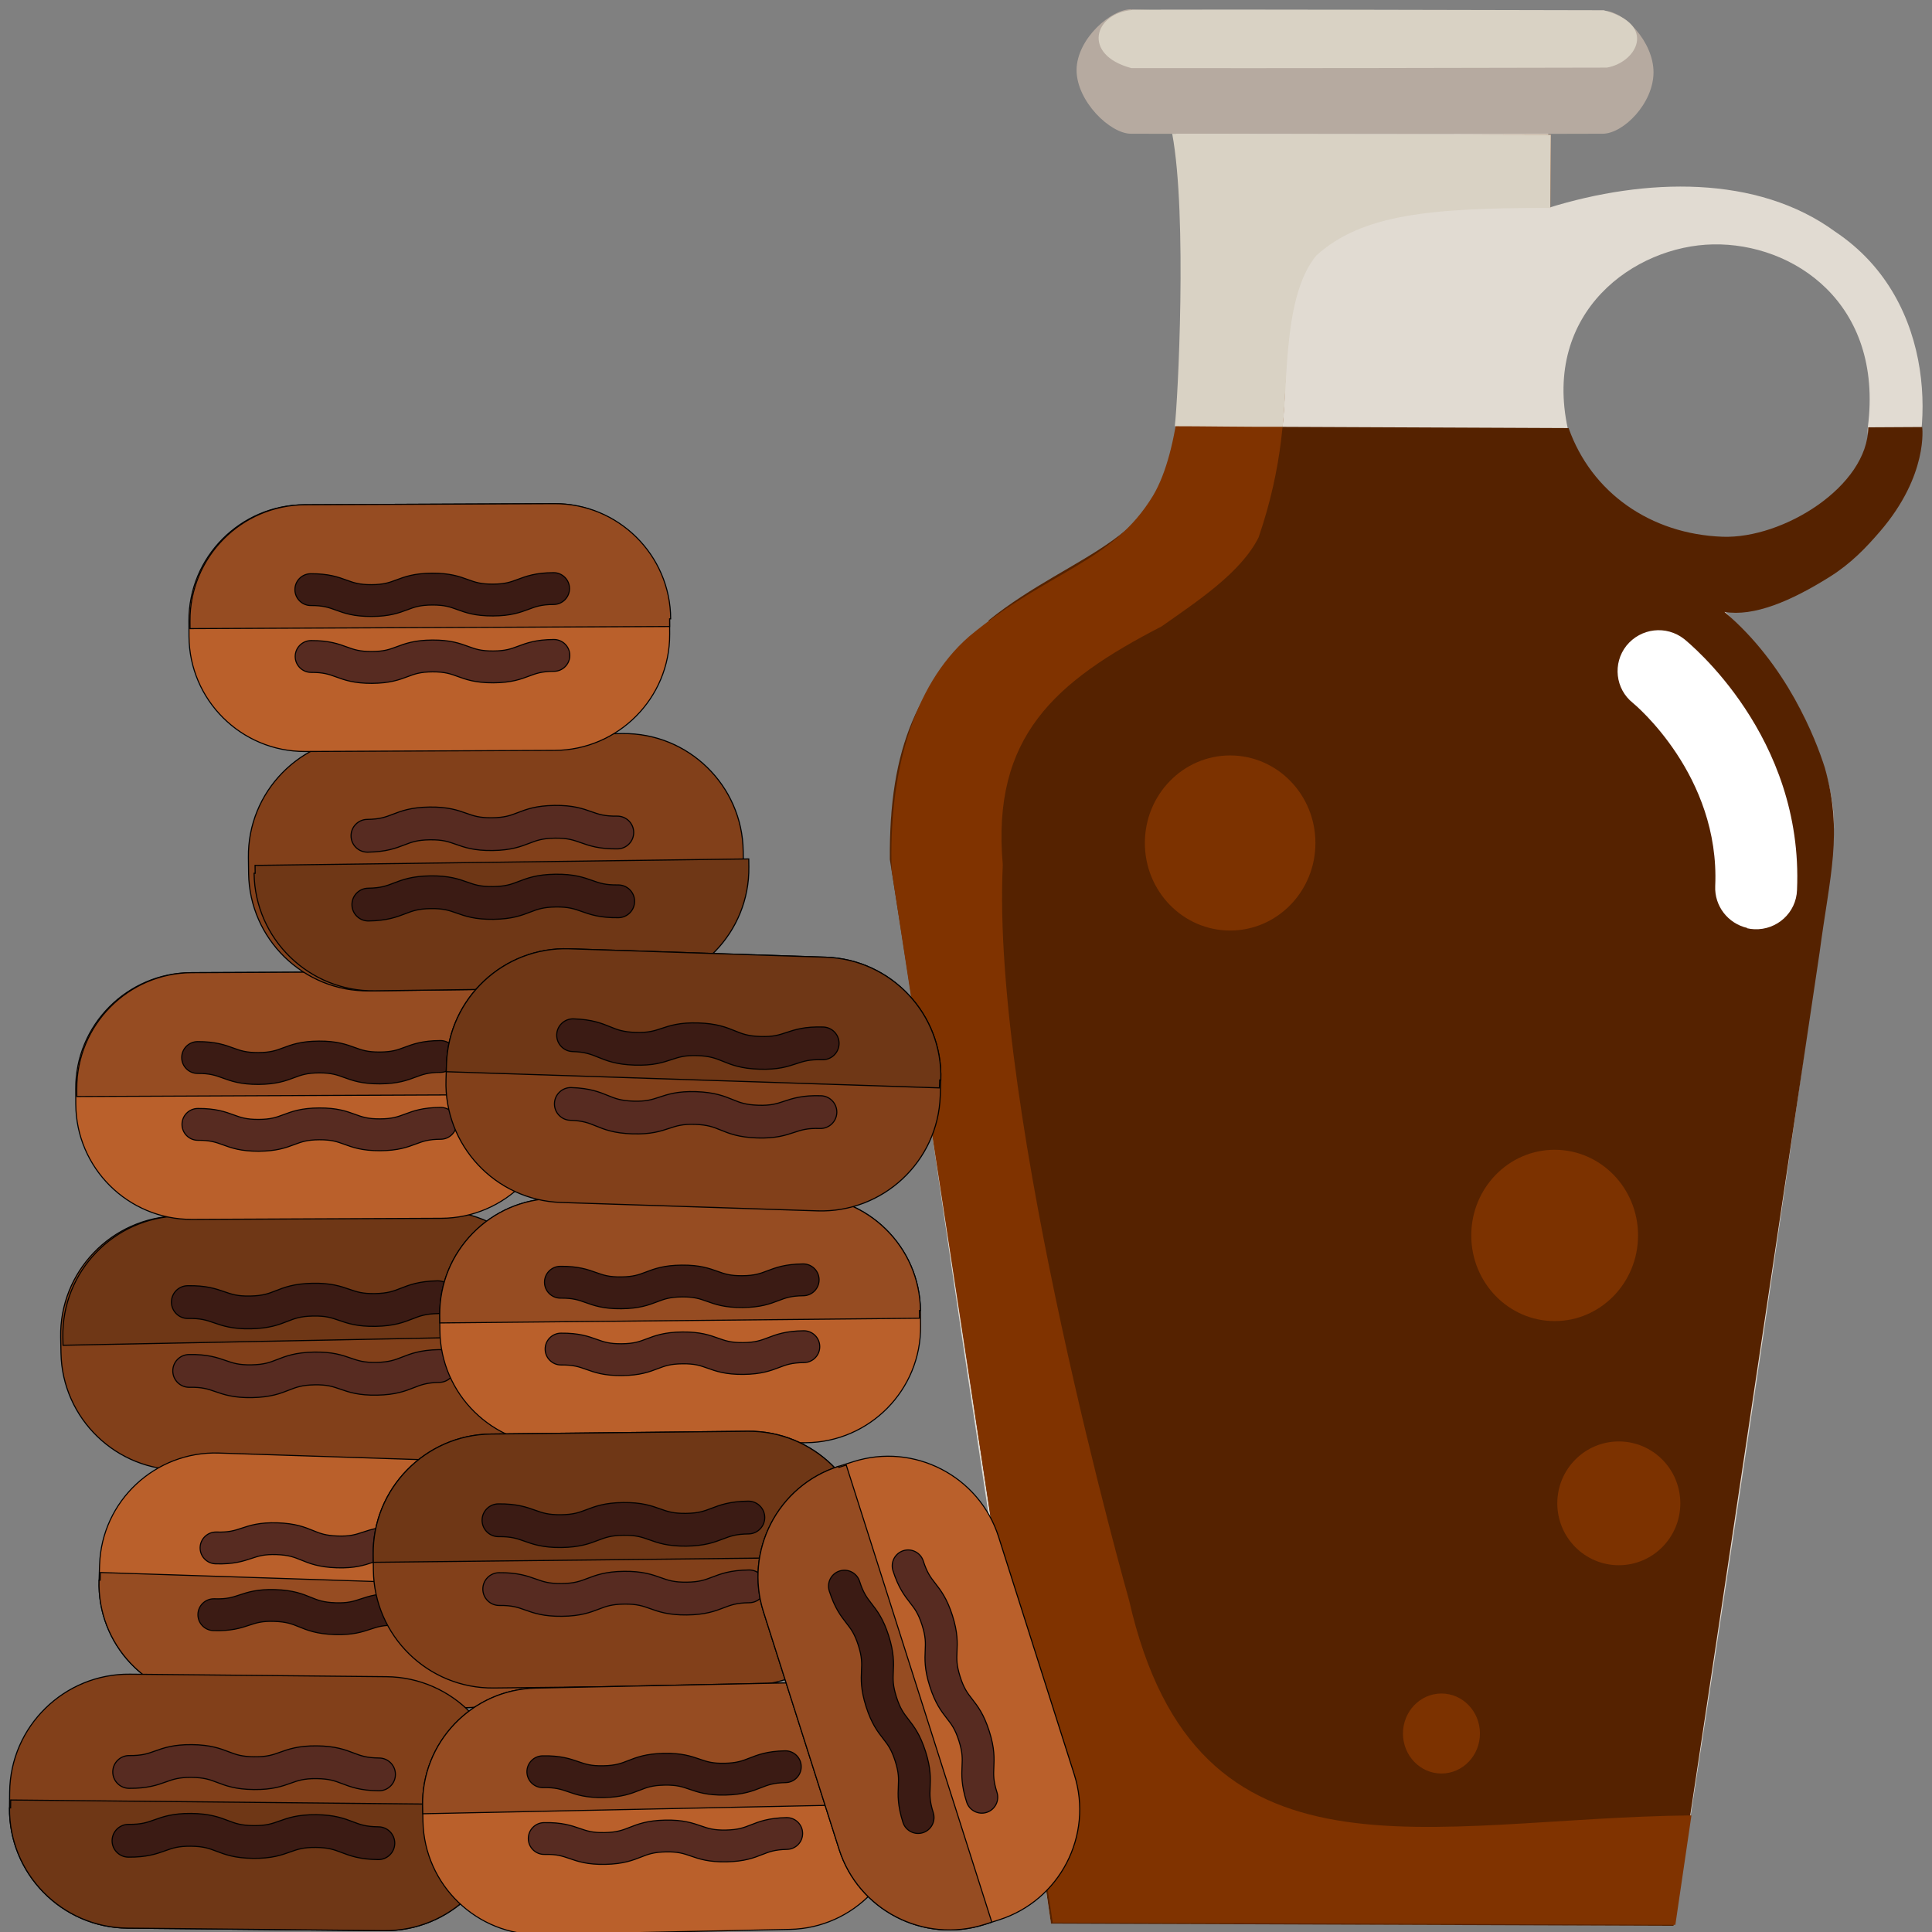 <svg width="512mm" height="512mm" version="1.1" viewBox="0 0 512 512" xmlns="http://www.w3.org/2000/svg"><rect x="0" y="0" width="512" height="512" fill="#808080" stroke="none"/><g transform="translate(-369 -5.6)"><path d="m680 35.7 99.3 0.595s-0.016 17.1 0 24.4c25.8-8.02 55.4-8.81 76 6.27 27.8 18.5 26 55.4 18.2 69.9-1.7 3.17-10.4-11.4-9.5-18.1 4.2-32.9-19.8-48.8-41-48.4-20.8 0.37-45.3 17.8-38.5 48.9 4.56 20.8 47.7 49.3 41.7 48.4 8.72 9.54 16.4 18.2 21.4 29.1 4.53 9.98 8.54 21.2 7.13 32.1-13.1 101-42.2 287-42.2 287l-165-0.595s-28.9-186-42.2-285c-0.711-5.31 0.265-12.8 1.43-18.2 1.45-6.67 3.52-11.1 6.89-16.9 7.47-12.7 14.9-24.5 26.8-31.5 14.8-8.65 26.5-13.8 33.6-22.4 4.45-5.4 5.22-12.1 6.28-18.6 4.66-28.4 0-86.2 0-86.2z" style="fill:#e1dbd2"/><path d="m631 170c22.7-18.3 48.5-21.2 49.7-51.4l104 0.444c6.05 17.1 21.7 28.1 40.8 28.8 16.1 0.574 38.5-13.4 38.6-29 1.99-0.014 12.3-0.086 14.3-0.078 0 0 1.73 12.7-11.2 27.7-3.69 4.28-7.65 8.46-13.3 12-10.3 6.46-20.1 10.6-27.9 9.3 16.6 14 24.2 33.7 26.6 41.3 4.88 17.3 1.31 28.5-1.38 48.9-13 87.7-38.7 258-38.7 258l-165-0.595s-27.4-186-42.7-282c-0.267-29.6 7.46-47.4 26.3-62.6z" style="fill:#520"/><path d="m669 8.17c32 0.712 80 0.131 125 0.272 5.39 0.017 13.2 8.27 13.2 16.3-9e-3 8.25-7.98 16.3-13.5 16.3-37.4 0.136-81.3 0.108-125 0-5.5-0.014-14.4-8.61-14.4-16.9 0.076-8.26 9.16-16.2 14.6-16.1z" style="fill:#b6aaa0"/><path d="m669 8.17c32.3-0.107 80 0.071 125 0.147 14.4 3.82 8.67 13.9 0.805 15.2-37.4 0.073-82.4 0.187-126 0.129-13.2-3.55-9.84-14.6 0.272-15.4z" style="fill:#d9d2c4"/><ellipse cx="798" cy="404" rx="16.3" ry="16.4" style="fill:#803300;opacity:.923"/><ellipse cx="751" cy="465" rx="10.2" ry="10.6" style="fill:#803300;opacity:.923"/><ellipse cx="781" cy="333" rx="22.1" ry="22.7" style="fill:#803300;opacity:.923"/><path d="m780 41.3-0.152 19.4c-31.8-1.26-54.9 1.83-62.6 11.8-13.6 17.5-1.54 37-14.7 75.5-4.67 9.36-16.2 16.9-25.7 23.6-28.3 14.6-45.1 29.2-42.1 63.2-3.15 65.8 33.5 195 33.5 195 17.9 78.6 79 57.6 149 56.9l-4.26 29-165-0.588-42.7-279c-0.782-25 5.37-48.7 20.6-61.9 20.9-17.4 37.9-19.4 48.7-37.3 14.2-23.9 6.13-95.3 6.13-95.3z" style="fill:#803300"/><path d="m780 41.3-0.152 19.4c-31.8-0.008-49.9 1.67-62 12.6-8.69 10.5-7.51 32.7-8.92 45.4-6.65 0.085-23.6-0.168-28.6-0.144 0.799-6.35 3.36-55.9-0.679-77.5z" style="fill:#d9d2c4"/><ellipse cx="695" cy="229" rx="22.6" ry="23.2" style="fill:#803300;opacity:.923"/></g><path d="m463 246c0.625 0.141 1.25 0.226 1.93 0.254 5.99 0.255 11.1-4.38 11.3-10.4 1.79-40.8-28.6-65.4-29.9-66.5-4.75-3.72-11.5-2.93-15.3 1.75-3.72 4.69-2.95 11.5 1.72 15.2 0.462 0.371 23.1 19.2 21.8 48.5-0.239 5.33 3.41 9.93 8.45 11.1z" style="fill:#fff;stroke-width:10.9"/><g stroke="null"><g transform="matrix(.916 -.018 -.018 -.916 -331 692)"><g transform="matrix(.316 0 0 .316 -878 -673)" stroke="null"><g stroke="null"><path d="m4e3 3272v-14.5c0-59.9 48.7-109 109-109h235c59.9 0 109 48.7 109 109v14.5c0 59.9-48.7 109-109 109h-235c-59.9 0-109-48.7-109-109z" fill="#82401a"/><path d="m4454 3272v-7.25h-452v7.25c0 59.9 48.7 109 109 109h235c59.9 0 109-48.7 109-109z" fill="#6f3716"/><path d="m4102 3302c0-8.28 6.72-15 15-15 11.6 0 16.8-1.92 23.4-4.35 7.89-2.91 16.8-6.21 33.8-6.21s25.9 3.3 33.8 6.21c6.59 2.43 11.8 4.35 23.4 4.35 11.6 0 16.8-1.92 23.4-4.35 7.89-2.91 16.8-6.21 33.8-6.21s25.9 3.3 33.8 6.21c6.59 2.43 11.8 4.35 23.4 4.35 8.28 0 15 6.72 15 15s-6.72 15-15 15c-17 0-25.9-3.3-33.8-6.21-6.59-2.43-11.8-4.35-23.4-4.35-11.6 0-16.8 1.92-23.4 4.35-7.89 2.91-16.8 6.21-33.8 6.21s-25.9-3.3-33.8-6.21c-6.59-2.43-11.8-4.35-23.4-4.35s-16.8 1.92-23.4 4.35c-7.89 2.91-16.8 6.21-33.8 6.21-8.28 0-15-6.72-15-15z" fill="#3b1b14"/><path d="m4102 3239c0-8.28 6.72-15 15-15 11.6 0 16.8-1.92 23.4-4.35 7.89-2.91 16.8-6.21 33.8-6.21s25.9 3.3 33.8 6.21c6.59 2.43 11.8 4.35 23.4 4.35 11.6 0 16.8-1.92 23.4-4.35 7.89-2.91 16.8-6.21 33.8-6.21s25.9 3.3 33.8 6.21c6.59 2.43 11.8 4.35 23.4 4.35 8.28 0 15 6.72 15 15s-6.72 15-15 15c-17 0-25.9-3.3-33.8-6.21-6.59-2.43-11.8-4.35-23.4-4.35-11.6 0-16.8 1.92-23.4 4.35-7.89 2.91-16.8 6.21-33.8 6.21s-25.9-3.3-33.8-6.21c-6.59-2.43-11.8-4.35-23.4-4.35s-16.8 1.92-23.4 4.35c-7.89 2.91-16.8 6.21-33.8 6.21-8.28 0-15-6.72-15-15z" fill="#572b21"/></g></g></g><g transform="matrix(-.004 -.916 -.916 .004 426 506)"><g transform="matrix(.307 0 0 .307 -814 -633)" stroke="null"><g stroke="null"><path d="m3431 3502h-14.5c-59.9 0-109-48.7-109-109v-235c0-59.9 48.7-109 109-109h14.5c59.9 0 109 48.7 109 109v235c0 59.9-48.7 109-109 109z" fill="#ba602b"/><path d="m3431 3049h-7.25v452h7.25c59.9 0 109-48.7 109-109v-235c0-59.9-48.7-109-109-109z" fill="#964c22"/><path d="m3460 3402c-8.28 0-15-6.72-15-15 0-11.6-1.92-16.8-4.35-23.4-2.91-7.89-6.21-16.8-6.21-33.8s3.3-25.9 6.21-33.8c2.43-6.59 4.35-11.8 4.35-23.4s-1.92-16.8-4.35-23.4c-2.91-7.89-6.21-16.8-6.21-33.8s3.3-25.9 6.21-33.8c2.43-6.59 4.35-11.8 4.35-23.4 0-8.28 6.72-15 15-15s15 6.72 15 15c0 17-3.3 25.9-6.21 33.8-2.43 6.59-4.35 11.8-4.35 23.4 0 11.6 1.92 16.8 4.35 23.4 2.91 7.89 6.21 16.8 6.21 33.8s-3.3 25.9-6.21 33.8c-2.43 6.59-4.35 11.8-4.35 23.4s1.92 16.8 4.35 23.4c2.91 7.89 6.21 16.8 6.21 33.8 0 8.28-6.72 15-15 15z" fill="#3b1b14"/><path d="m3397 3402c-8.28 0-15-6.72-15-15 0-11.6-1.92-16.8-4.35-23.4-2.91-7.89-6.21-16.8-6.21-33.8s3.3-25.9 6.21-33.8c2.43-6.59 4.35-11.8 4.35-23.4s-1.92-16.8-4.35-23.4c-2.91-7.89-6.21-16.8-6.21-33.8s3.3-25.9 6.21-33.8c2.43-6.59 4.35-11.8 4.35-23.4 0-8.28 6.72-15 15-15s15 6.72 15 15c0 17-3.3 25.9-6.21 33.8-2.43 6.59-4.35 11.8-4.35 23.4 0 11.6 1.92 16.8 4.35 23.4 2.91 7.89 6.21 16.8 6.21 33.8s-3.3 25.9-6.21 33.8c-2.43 6.59-4.35 11.8-4.35 23.4s1.92 16.8 4.35 23.4c2.91 7.89 6.21 16.8 6.21 33.8 0 8.28-6.72 15-15 15z" fill="#572b21"/></g></g></g><g transform="matrix(-.03 .915 .915 .03 -268 9.65)"><g transform="matrix(.307 0 0 .307 -814 -633)" stroke="null"><g stroke="null"><path d="m4072 3609h-14.5c-59.9 0-109-48.7-109-109v-235c0-59.9 48.7-109 109-109h14.5c59.9 0 109 48.7 109 109v235c0 59.9-48.7 109-109 109z" fill="#ba602b"/><path d="m4072 3157h-7.25v452h7.25c59.9 0 109-48.7 109-109v-235c0-59.9-48.7-109-109-109z" fill="#964c22"/><path d="m4101 3509c-8.28 0-15-6.72-15-15 0-11.6-1.92-16.8-4.35-23.4-2.91-7.89-6.21-16.8-6.21-33.8s3.3-25.9 6.21-33.8c2.43-6.59 4.35-11.8 4.35-23.4s-1.92-16.8-4.35-23.4c-2.91-7.89-6.21-16.8-6.21-33.8s3.3-25.9 6.21-33.8c2.43-6.59 4.35-11.8 4.35-23.4 0-8.28 6.72-15 15-15s15 6.72 15 15c0 17-3.3 25.9-6.21 33.8-2.43 6.59-4.35 11.8-4.35 23.4 0 11.6 1.92 16.8 4.35 23.4 2.91 7.89 6.21 16.8 6.21 33.8s-3.3 25.9-6.21 33.8c-2.43 6.59-4.35 11.8-4.35 23.4s1.92 16.8 4.35 23.4c2.91 7.89 6.21 16.8 6.21 33.8 0 8.28-6.72 15-15 15z" fill="#3b1b14"/><path d="m4038 3509c-8.28 0-15-6.72-15-15 0-11.6-1.92-16.8-4.35-23.4-2.91-7.89-6.21-16.8-6.21-33.8s3.3-25.9 6.21-33.8c2.43-6.59 4.35-11.8 4.35-23.4s-1.92-16.8-4.35-23.4c-2.91-7.89-6.21-16.8-6.21-33.8s3.3-25.9 6.21-33.8c2.43-6.59 4.35-11.8 4.35-23.4 0-8.28 6.72-15 15-15s15 6.72 15 15c0 17-3.3 25.9-6.21 33.8-2.43 6.59-4.35 11.8-4.35 23.4 0 11.6 1.92 16.8 4.35 23.4 2.91 7.89 6.21 16.8 6.21 33.8s-3.3 25.9-6.21 33.8c-2.43 6.59-4.35 11.8-4.35 23.4s1.92 16.8 4.35 23.4c2.91 7.89 6.21 16.8 6.21 33.8 0 8.28-6.72 15-15 15z" fill="#572b21"/></g></g></g><g transform="matrix(-.009 -.916 -.916 .009 556 620)"><g transform="matrix(.307 0 0 .307 -814 -633)" stroke="null"><g stroke="null"><path d="m3632 3615h-14.5c-59.9 0-109-48.7-109-109v-235c0-59.9 48.7-109 109-109h14.5c59.9 0 109 48.7 109 109v235c0 59.9-48.7 109-109 109z" fill="#ba602b"/><path d="m3632 3163h-7.25v452h7.25c59.9 0 109-48.7 109-109v-235c0-59.9-48.7-109-109-109z" fill="#964c22"/><path d="m3662 3516c-8.28 0-15-6.72-15-15 0-11.6-1.92-16.8-4.35-23.4-2.91-7.89-6.21-16.8-6.21-33.8s3.3-25.9 6.21-33.8c2.43-6.59 4.35-11.8 4.35-23.4s-1.92-16.8-4.35-23.4c-2.91-7.89-6.21-16.8-6.21-33.8s3.3-25.9 6.21-33.8c2.43-6.59 4.35-11.8 4.35-23.4 0-8.28 6.72-15 15-15s15 6.72 15 15c0 17-3.3 25.9-6.21 33.8-2.43 6.59-4.35 11.8-4.35 23.4 0 11.6 1.92 16.8 4.35 23.4 2.91 7.89 6.21 16.8 6.21 33.8s-3.3 25.9-6.21 33.8c-2.43 6.59-4.35 11.8-4.35 23.4s1.92 16.8 4.35 23.4c2.91 7.89 6.21 16.8 6.21 33.8 0 8.28-6.72 15-15 15z" fill="#3b1b14"/><path d="m3599 3516c-8.28 0-15-6.72-15-15 0-11.6-1.92-16.8-4.35-23.4-2.91-7.89-6.21-16.8-6.21-33.8s3.3-25.9 6.21-33.8c2.43-6.59 4.35-11.8 4.35-23.4s-1.92-16.8-4.35-23.4c-2.91-7.89-6.21-16.8-6.21-33.8s3.3-25.9 6.21-33.8c2.43-6.59 4.35-11.8 4.35-23.4 0-8.28 6.72-15 15-15s15 6.72 15 15c0 17-3.3 25.9-6.21 33.8-2.43 6.59-4.35 11.8-4.35 23.4 0 11.6 1.92 16.8 4.35 23.4 2.91 7.89 6.21 16.8 6.21 33.8s-3.3 25.9-6.21 33.8c-2.43 6.59-4.35 11.8-4.35 23.4s1.92 16.8 4.35 23.4c2.91 7.89 6.21 16.8 6.21 33.8 0 8.28-6.72 15-15 15z" fill="#572b21"/></g></g></g><g transform="matrix(.916 -.01 -.01 -.916 -166 795)"><g transform="matrix(.316 0 0 .316 -878 -673)" stroke="null"><g stroke="null"><path d="m3708 3443v-14.5c0-59.9 48.7-109 109-109h235c59.9 0 109 48.7 109 109v14.5c0 59.9-48.7 109-109 109h-235c-59.9 0-109-48.7-109-109z" fill="#82401a"/><path d="m4160 3443v-7.25h-452v7.25c0 59.9 48.7 109 109 109h235c59.9 0 109-48.7 109-109z" fill="#6f3716"/><path d="m3808 3473c0-8.28 6.72-15 15-15 11.6 0 16.8-1.92 23.4-4.35 7.89-2.91 16.8-6.21 33.8-6.21s25.9 3.3 33.8 6.21c6.59 2.43 11.8 4.35 23.4 4.35 11.6 0 16.8-1.92 23.4-4.35 7.89-2.91 16.8-6.21 33.8-6.21s25.9 3.3 33.8 6.21c6.59 2.43 11.8 4.35 23.4 4.35 8.28 0 15 6.72 15 15s-6.72 15-15 15c-17 0-25.9-3.3-33.8-6.21-6.59-2.43-11.8-4.35-23.4-4.35-11.6 0-16.8 1.92-23.4 4.35-7.89 2.91-16.8 6.21-33.8 6.21s-25.9-3.3-33.8-6.21c-6.59-2.43-11.8-4.35-23.4-4.35s-16.8 1.92-23.4 4.35c-7.89 2.91-16.8 6.21-33.8 6.21-8.28 0-15-6.72-15-15z" fill="#3b1b14"/><path d="m3808 3410c0-8.28 6.72-15 15-15 11.6 0 16.8-1.92 23.4-4.35 7.89-2.91 16.8-6.21 33.8-6.21s25.9 3.3 33.8 6.21c6.59 2.43 11.8 4.35 23.4 4.35 11.6 0 16.8-1.92 23.4-4.35 7.89-2.91 16.8-6.21 33.8-6.21s25.9 3.3 33.8 6.21c6.59 2.43 11.8 4.35 23.4 4.35 8.28 0 15 6.72 15 15s-6.72 15-15 15c-17 0-25.9-3.3-33.8-6.21-6.59-2.43-11.8-4.35-23.4-4.35-11.6 0-16.8 1.92-23.4 4.35-7.89 2.91-16.8 6.21-33.8 6.21s-25.9-3.3-33.8-6.21c-6.59-2.43-11.8-4.35-23.4-4.35s-16.8 1.92-23.4 4.35c-7.89 2.91-16.8 6.21-33.8 6.21-8.28 0-15-6.72-15-15z" fill="#572b21"/></g></g></g><g transform="matrix(-.916 -.009 -.009 .916 520 93.9)"><g transform="matrix(.316 0 0 .316 -878 -673)" stroke="null"><g stroke="null"><path d="m4100 3478v-14.5c0-59.9 48.7-109 109-109h235c59.9 0 109 48.7 109 109v14.5c0 59.9-48.7 109-109 109h-235c-59.9 0-109-48.7-109-109z" fill="#82401a"/><path d="m4552 3478v-7.25h-452v7.25c0 59.9 48.7 109 109 109h235c59.9 0 109-48.7 109-109z" fill="#6f3716"/><path d="m4200 3507c0-8.28 6.72-15 15-15 11.6 0 16.8-1.92 23.4-4.35 7.89-2.91 16.8-6.21 33.8-6.21s25.9 3.3 33.8 6.21c6.59 2.43 11.8 4.35 23.4 4.35 11.6 0 16.8-1.92 23.4-4.35 7.89-2.91 16.8-6.21 33.8-6.21s25.9 3.3 33.8 6.21c6.59 2.43 11.8 4.35 23.4 4.35 8.28 0 15 6.72 15 15s-6.72 15-15 15c-17 0-25.9-3.3-33.8-6.21-6.59-2.43-11.8-4.35-23.4-4.35-11.6 0-16.8 1.92-23.4 4.35-7.89 2.91-16.8 6.21-33.8 6.21s-25.9-3.3-33.8-6.21c-6.59-2.43-11.8-4.35-23.4-4.35s-16.8 1.92-23.4 4.35c-7.89 2.91-16.8 6.21-33.8 6.21-8.28 0-15-6.72-15-15z" fill="#3b1b14"/><path d="m4200 3444c0-8.28 6.72-15 15-15 11.6 0 16.8-1.92 23.4-4.35 7.89-2.91 16.8-6.21 33.8-6.21s25.9 3.3 33.8 6.21c6.59 2.43 11.8 4.35 23.4 4.35 11.6 0 16.8-1.92 23.4-4.35 7.89-2.91 16.8-6.21 33.8-6.21s25.9 3.3 33.8 6.21c6.59 2.43 11.8 4.35 23.4 4.35 8.28 0 15 6.72 15 15 0 8.28-6.72 15-15 15-17 0-25.9-3.3-33.8-6.21-6.59-2.43-11.8-4.35-23.4-4.35-11.6 0-16.8 1.92-23.4 4.35-7.89 2.91-16.8 6.21-33.8 6.21s-25.9-3.3-33.8-6.21c-6.59-2.43-11.8-4.35-23.4-4.35s-16.8 1.92-23.4 4.35c-7.89 2.91-16.8 6.21-33.8 6.21-8.28 0-15-6.72-15-15z" fill="#572b21"/></g></g></g><g transform="matrix(-.019 -.915 -.915 .019 554 745)"><g transform="matrix(.307 0 0 .307 -814 -633)" stroke="null"><g stroke="null"><path d="m3632 3615h-14.5c-59.9 0-109-48.7-109-109v-235c0-59.9 48.7-109 109-109h14.5c59.9 0 109 48.7 109 109v235c0 59.9-48.7 109-109 109z" fill="#ba602b"/><path d="m3632 3163h-7.25v452h7.25c59.9 0 109-48.7 109-109v-235c0-59.9-48.7-109-109-109z" fill="#964c22"/><path d="m3662 3516c-8.28 0-15-6.72-15-15 0-11.6-1.92-16.8-4.35-23.4-2.91-7.89-6.21-16.8-6.21-33.8s3.3-25.9 6.21-33.8c2.43-6.59 4.35-11.8 4.35-23.4s-1.92-16.8-4.35-23.4c-2.91-7.89-6.21-16.8-6.21-33.8s3.3-25.9 6.21-33.8c2.43-6.59 4.35-11.8 4.35-23.4 0-8.28 6.72-15 15-15s15 6.72 15 15c0 17-3.3 25.9-6.21 33.8-2.43 6.59-4.35 11.8-4.35 23.4 0 11.6 1.92 16.8 4.35 23.4 2.91 7.89 6.21 16.8 6.21 33.8s-3.3 25.9-6.21 33.8c-2.43 6.59-4.35 11.8-4.35 23.4s1.92 16.8 4.35 23.4c2.91 7.89 6.21 16.8 6.21 33.8 0 8.28-6.72 15-15 15z" fill="#3b1b14"/><path d="m3599 3516c-8.28 0-15-6.72-15-15 0-11.6-1.92-16.8-4.35-23.4-2.91-7.89-6.21-16.8-6.21-33.8s3.3-25.9 6.21-33.8c2.43-6.59 4.35-11.8 4.35-23.4s-1.92-16.8-4.35-23.4c-2.91-7.89-6.21-16.8-6.21-33.8s3.3-25.9 6.21-33.8c2.43-6.59 4.35-11.8 4.35-23.4 0-8.28 6.72-15 15-15s15 6.72 15 15c0 17-3.3 25.9-6.21 33.8-2.43 6.59-4.35 11.8-4.35 23.4 0 11.6 1.92 16.8 4.35 23.4 2.91 7.89 6.21 16.8 6.21 33.8s-3.3 25.9-6.21 33.8c-2.43 6.59-4.35 11.8-4.35 23.4s1.92 16.8 4.35 23.4c2.91 7.89 6.21 16.8 6.21 33.8 0 8.28-6.72 15-15 15z" fill="#572b21"/></g></g></g><g transform="matrix(-.916 .012 .012 .916 417 -93.7)"><g transform="matrix(.316 0 0 .316 -878 -673)" stroke="null"><g stroke="null"><path d="m3553 3237v-14.5c0-59.9 48.7-109 109-109h235c59.9 0 109 48.7 109 109v14.5c0 59.9-48.7 109-109 109h-235c-59.9 0-109-48.7-109-109z" fill="#82401a"/><path d="m4e3 3237v-7.25h-452v7.25c0 59.9 48.7 109 109 109h235c59.9 0 109-48.7 109-109z" fill="#6f3716"/><path d="m3653 3267c0-8.28 6.72-15 15-15 11.6 0 16.8-1.92 23.4-4.35 7.89-2.91 16.8-6.21 33.8-6.21s25.9 3.3 33.8 6.21c6.59 2.43 11.8 4.35 23.4 4.35 11.6 0 16.8-1.92 23.4-4.35 7.89-2.91 16.8-6.21 33.8-6.21s25.9 3.3 33.8 6.21c6.59 2.43 11.8 4.35 23.4 4.35 8.28 0 15 6.72 15 15s-6.72 15-15 15c-17 0-25.9-3.3-33.8-6.21-6.59-2.43-11.8-4.35-23.4-4.35-11.6 0-16.8 1.92-23.4 4.35-7.89 2.91-16.8 6.21-33.8 6.21s-25.9-3.3-33.8-6.21c-6.59-2.43-11.8-4.35-23.4-4.35s-16.8 1.92-23.4 4.35c-7.89 2.91-16.8 6.21-33.8 6.21-8.28 0-15-6.72-15-15z" fill="#3b1b14"/><path d="m3653 3204c0-8.28 6.72-15 15-15 11.6 0 16.8-1.92 23.4-4.35 7.89-2.91 16.8-6.21 33.8-6.21s25.9 3.3 33.8 6.21c6.59 2.43 11.8 4.35 23.4 4.35 11.6 0 16.8-1.92 23.4-4.35 7.89-2.91 16.8-6.21 33.8-6.21s25.9 3.3 33.8 6.21c6.59 2.43 11.8 4.35 23.4 4.35 8.28 0 15 6.72 15 15s-6.72 15-15 15c-17 0-25.9-3.3-33.8-6.21-6.59-2.43-11.8-4.35-23.4-4.35-11.6 0-16.8 1.92-23.4 4.35-7.89 2.91-16.8 6.21-33.8 6.21s-25.9-3.3-33.8-6.21c-6.59-2.43-11.8-4.35-23.4-4.35s-16.8 1.92-23.4 4.35c-7.89 2.91-16.8 6.21-33.8 6.21-8.28 0-15-6.72-15-15z" fill="#572b21"/></g></g></g><g transform="matrix(-.873 .278 .278 .873 484 23.6)"><g transform="matrix(.307 0 0 .307 -814 -633)" stroke="null"><g stroke="null"><path d="m3932 3469h-14.5c-59.9 0-109-48.7-109-109v-235c0-59.9 48.7-109 109-109h14.5c59.9 0 109 48.7 109 109v235c0 59.9-48.7 109-109 109z" fill="#ba602b"/><path d="m3932 3017h-7.25v452h7.25c59.9 0 109-48.7 109-109v-235c0-59.9-48.7-109-109-109z" fill="#964c22"/><path d="m3961 3369c-8.28 0-15-6.72-15-15 0-11.6-1.92-16.8-4.35-23.4-2.91-7.89-6.21-16.8-6.21-33.8s3.3-25.9 6.21-33.8c2.43-6.59 4.35-11.8 4.35-23.4s-1.92-16.8-4.35-23.4c-2.91-7.89-6.21-16.8-6.21-33.8s3.3-25.9 6.21-33.8c2.43-6.59 4.35-11.8 4.35-23.4 0-8.28 6.72-15 15-15s15 6.72 15 15c0 17-3.3 25.9-6.21 33.8-2.43 6.59-4.35 11.8-4.35 23.4 0 11.6 1.92 16.8 4.35 23.4 2.91 7.89 6.21 16.8 6.21 33.8s-3.3 25.9-6.21 33.8c-2.43 6.59-4.35 11.8-4.35 23.4s1.92 16.8 4.35 23.4c2.91 7.89 6.21 16.8 6.21 33.8 0 8.28-6.72 15-15 15z" fill="#3b1b14"/><path d="m3898 3369c-8.28 0-15-6.72-15-15 0-11.6-1.92-16.8-4.35-23.4-2.91-7.89-6.21-16.8-6.21-33.8s3.3-25.9 6.21-33.8c2.43-6.59 4.35-11.8 4.35-23.4s-1.92-16.8-4.35-23.4c-2.91-7.89-6.21-16.8-6.21-33.8s3.3-25.9 6.21-33.8c2.43-6.59 4.35-11.8 4.35-23.4 0-8.28 6.72-15 15-15s15 6.72 15 15c0 17-3.3 25.9-6.21 33.8-2.43 6.59-4.35 11.8-4.35 23.4 0 11.6 1.92 16.8 4.35 23.4 2.91 7.89 6.21 16.8 6.21 33.8s-3.3 25.9-6.21 33.8c-2.43 6.59-4.35 11.8-4.35 23.4s1.92 16.8 4.35 23.4c2.91 7.89 6.21 16.8 6.21 33.8 0 8.28-6.72 15-15 15z" fill="#572b21"/></g></g></g><g transform="matrix(.915 .03 .03 -.915 -57.9 691)"><g transform="matrix(.316 0 0 .316 -878 -673)" stroke="null"><g stroke="null"><path d="m3341 3563v-14.5c0-59.9 48.7-109 109-109h235c59.9 0 109 48.7 109 109v14.5c0 59.9-48.7 109-109 109h-235c-59.9 0-109-48.7-109-109z" fill="#82401a"/><path d="m3793 3563v-7.25h-452v7.25c0 59.9 48.7 109 109 109h235c59.9 0 109-48.7 109-109z" fill="#6f3716"/><path d="m3441 3593c0-8.28 6.72-15 15-15 11.6 0 16.8-1.92 23.4-4.35 7.89-2.91 16.8-6.21 33.8-6.21s25.9 3.3 33.8 6.21c6.59 2.43 11.8 4.35 23.4 4.35 11.6 0 16.8-1.92 23.4-4.35 7.89-2.91 16.8-6.21 33.8-6.21s25.9 3.3 33.8 6.21c6.59 2.43 11.8 4.35 23.4 4.35 8.28 0 15 6.72 15 15s-6.72 15-15 15c-17 0-25.9-3.3-33.8-6.21-6.59-2.43-11.8-4.35-23.4-4.35-11.6 0-16.8 1.92-23.4 4.35-7.89 2.91-16.8 6.21-33.8 6.21s-25.9-3.3-33.8-6.21c-6.59-2.43-11.8-4.35-23.4-4.35s-16.8 1.92-23.4 4.35c-7.89 2.91-16.8 6.21-33.8 6.21-8.28 0-15-6.72-15-15z" fill="#3b1b14"/><path d="m3441 3530c0-8.28 6.72-15 15-15 11.6 0 16.8-1.92 23.4-4.35 7.89-2.91 16.8-6.21 33.8-6.21s25.9 3.3 33.8 6.21c6.59 2.43 11.8 4.35 23.4 4.35 11.6 0 16.8-1.92 23.4-4.35 7.89-2.91 16.8-6.21 33.8-6.21s25.9 3.3 33.8 6.21c6.59 2.43 11.8 4.35 23.4 4.35 8.28 0 15 6.72 15 15s-6.72 15-15 15c-17 0-25.9-3.3-33.8-6.21-6.59-2.43-11.8-4.35-23.4-4.35-11.6 0-16.8 1.92-23.4 4.35-7.89 2.91-16.8 6.21-33.8 6.21s-25.9-3.3-33.8-6.21c-6.59-2.43-11.8-4.35-23.4-4.35s-16.8 1.92-23.4 4.35c-7.89 2.91-16.8 6.21-33.8 6.21-8.28 0-15-6.72-15-15z" fill="#572b21"/></g></g></g><g transform="matrix(-.004 -.916 -.916 .004 456 382)"><g transform="matrix(.307 0 0 .307 -814 -633)" stroke="null"><g stroke="null"><path d="m3431 3502h-14.5c-59.9 0-109-48.7-109-109v-235c0-59.9 48.7-109 109-109h14.5c59.9 0 109 48.7 109 109v235c0 59.9-48.7 109-109 109z" fill="#ba602b"/><path d="m3431 3049h-7.25v452h7.25c59.9 0 109-48.7 109-109v-235c0-59.9-48.7-109-109-109z" fill="#964c22"/><path d="m3460 3402c-8.28 0-15-6.72-15-15 0-11.6-1.92-16.8-4.35-23.4-2.91-7.89-6.21-16.8-6.21-33.8s3.3-25.9 6.21-33.8c2.43-6.59 4.35-11.8 4.35-23.4s-1.92-16.8-4.35-23.4c-2.91-7.89-6.21-16.8-6.21-33.8s3.3-25.9 6.21-33.8c2.43-6.59 4.35-11.8 4.35-23.4 0-8.28 6.72-15 15-15s15 6.72 15 15c0 17-3.3 25.9-6.21 33.8-2.43 6.59-4.35 11.8-4.35 23.4 0 11.6 1.92 16.8 4.35 23.4 2.91 7.89 6.21 16.8 6.21 33.8s-3.3 25.9-6.21 33.8c-2.43 6.59-4.35 11.8-4.35 23.4s1.92 16.8 4.35 23.4c2.91 7.89 6.21 16.8 6.21 33.8 0 8.28-6.72 15-15 15z" fill="#3b1b14"/><path d="m3397 3402c-8.28 0-15-6.72-15-15 0-11.6-1.92-16.8-4.35-23.4-2.91-7.89-6.21-16.8-6.21-33.8s3.3-25.9 6.21-33.8c2.43-6.59 4.35-11.8 4.35-23.4s-1.92-16.8-4.35-23.4c-2.91-7.89-6.21-16.8-6.21-33.8s3.3-25.9 6.21-33.8c2.43-6.59 4.35-11.8 4.35-23.4 0-8.28 6.72-15 15-15s15 6.72 15 15c0 17-3.3 25.9-6.21 33.8-2.43 6.59-4.35 11.8-4.35 23.4 0 11.6 1.92 16.8 4.35 23.4 2.91 7.89 6.21 16.8 6.21 33.8s-3.3 25.9-6.21 33.8c-2.43 6.59-4.35 11.8-4.35 23.4s1.92 16.8 4.35 23.4c2.91 7.89 6.21 16.8 6.21 33.8 0 8.28-6.72 15-15 15z" fill="#572b21"/></g></g></g></g></svg>
